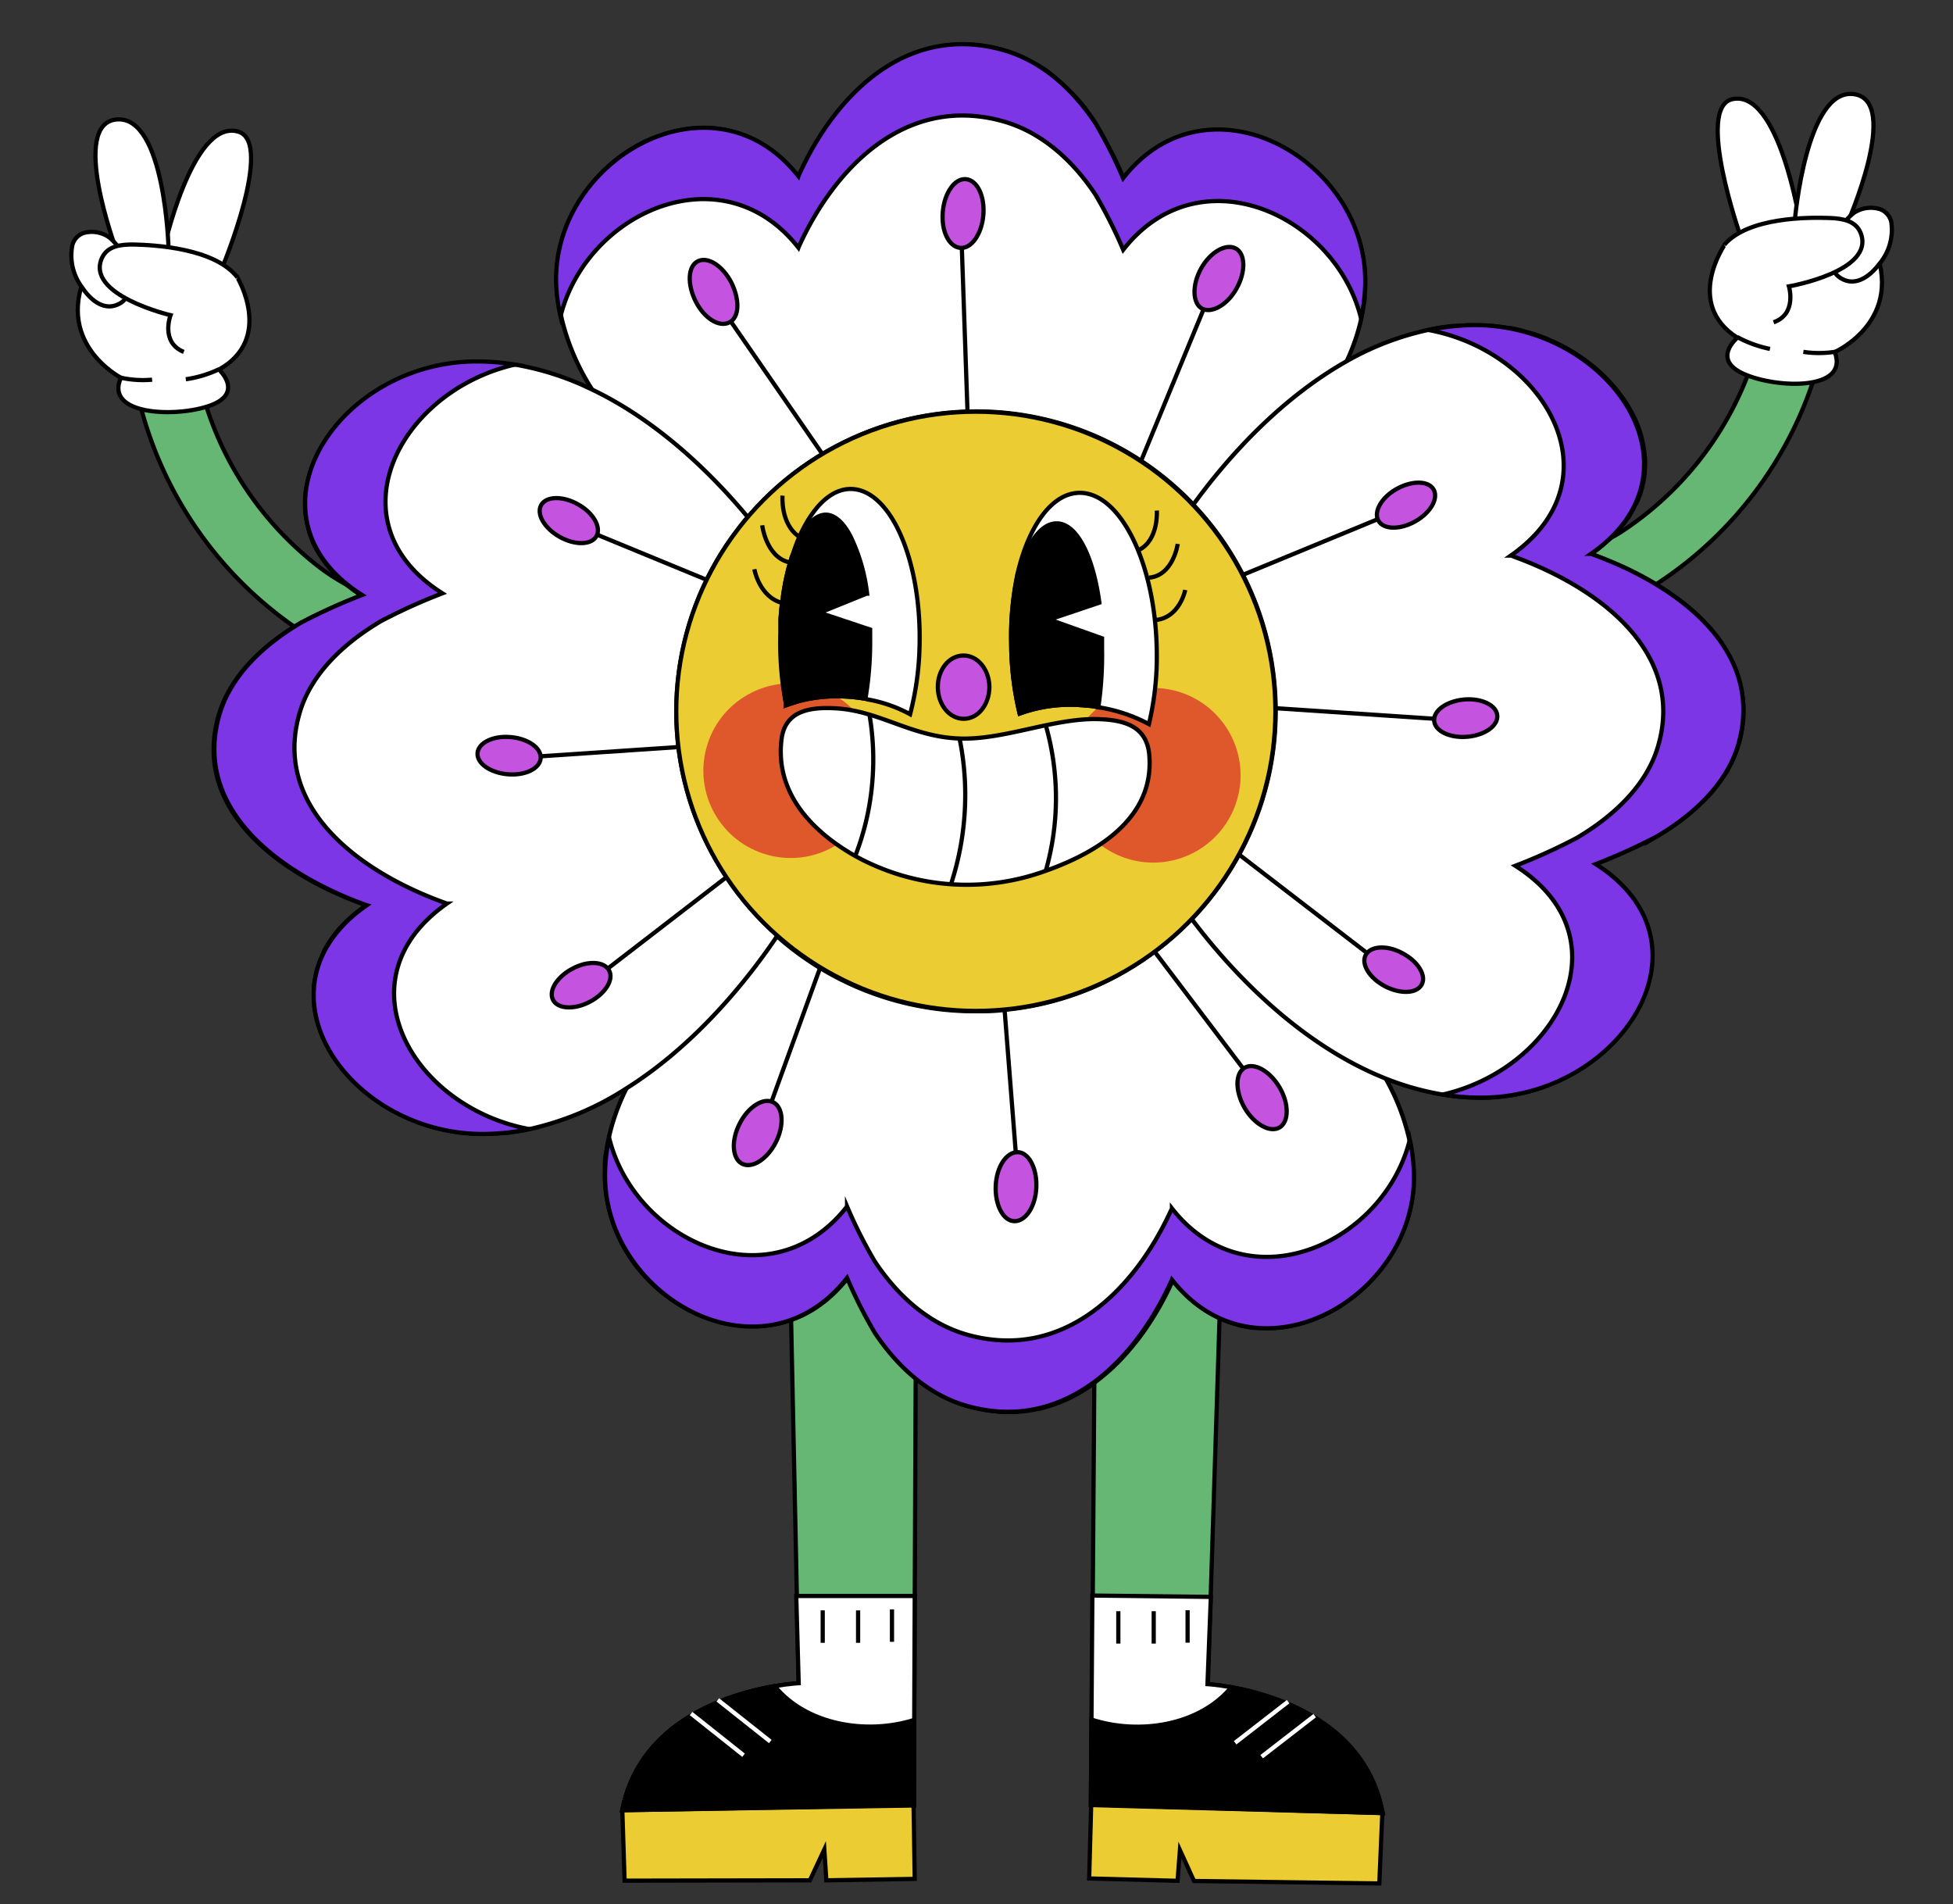 <svg xmlns="http://www.w3.org/2000/svg" viewBox="0 0 231.76 225.92"><rect x="0" y="0" width="231.76" height="225.92" fill="#333333" stroke="none"/><defs><style>.cls-1{fill:#67b774;}.cls-1,.cls-2,.cls-3,.cls-4,.cls-5,.cls-7,.cls-8{stroke:#000;}.cls-1,.cls-2,.cls-3,.cls-4,.cls-5,.cls-6,.cls-7,.cls-8{stroke-miterlimit:10;stroke-width:0.5px;}.cls-2{fill:#fff;}.cls-3,.cls-6{fill:none;}.cls-4{fill:#ebcc33;}.cls-6{stroke:#fff;}.cls-7{fill:#7d36e5;}.cls-8{fill:#c454e0;}.cls-9{fill:#df582c;}</style></defs><g id="PREVIEW"><path class="cls-1" d="M216.55,38.38c-.09.91-.23,1.83-.39,2.73h0a37.64,37.64,0,0,1-1,4.12A46,46,0,0,1,195.9,69.73a35.91,35.91,0,0,1-7.53,3.41c-.89-2.36-1.88-4.65-3-6.89a27.73,27.73,0,0,0,7-3.13,38.86,38.86,0,0,0,14.94-18.37h0a30,30,0,0,0,1.27-4.22,26.11,26.11,0,0,0,.5-3.13,4.9,4.9,0,0,1,.22-1h0a3.27,3.27,0,0,1,2.53-2.07h0A3.84,3.84,0,0,1,216.55,38.38Z"/><path class="cls-2" d="M213.62,26.58s-2.48-16.06-8.06-14.81c-4.39,1,1,16.3,1,16.3Z"/><path class="cls-2" d="M219.2,26.55s6.46-14.61.8-15.38-7,14.89-7,14.89Z"/><path class="cls-2" d="M204.69,29s-4.88,7,1.48,11.07c0,0-3.13,2.58.79,4.31s12.53,2,10.77-2.61c0,0,8.56-3.79,4.52-12.87Z"/><path class="cls-3" d="M206.17,40a14,14,0,0,0,3.87,1.4"/><path class="cls-3" d="M214,41.75a12.36,12.36,0,0,0,3.71,0"/><path class="cls-2" d="M223.18,24.85a3.65,3.65,0,0,0-3.14.38,6.81,6.81,0,0,0-2.49,4c-.35,1.28-.44,2.89.81,3.72,1.79,1.19,3.57-.19,4.65-1.63a6.27,6.27,0,0,0,1.43-4.95A2.11,2.11,0,0,0,223.18,24.85Z"/><path class="cls-2" d="M204.61,29.05c2.88-3.31,10-3.28,12.6-3.18,1.5.06,3,.35,3.58,1.74,1.84,4.58-8.5,6.37-8.5,6.37s1,3.28-1.82,4.26"/><path class="cls-1" d="M15.73,41.54c0,.91.11,1.84.23,2.75h0a35.58,35.58,0,0,0,.79,4.17A46,46,0,0,0,34.48,74.05,35.28,35.28,0,0,0,41.8,77.9c1-2.29,2.15-4.53,3.38-6.69a28,28,0,0,1-6.79-3.54A39,39,0,0,1,24.56,48.45h0a30.08,30.08,0,0,1-1-4.3A25.9,25.9,0,0,1,23.22,41a4.36,4.36,0,0,0-.16-1v0a3.23,3.23,0,0,0-2.4-2.21h0A3.82,3.82,0,0,0,15.73,41.54Z"/><path class="cls-2" d="M19.34,29.93S22.78,14,28.27,15.62c4.33,1.24-1.93,16.22-1.93,16.22Z"/><path class="cls-2" d="M13.78,29.57s-5.59-15,.11-15.4S20,29.45,20,29.45Z"/><path class="cls-2" d="M28.13,32.85s4.45,7.29-2.14,11c0,0,3,2.77-1,4.25S12.32,49.3,14.35,44.82c0,0-8.32-4.29-3.75-13.11Z"/><path class="cls-3" d="M26,43.81A13.77,13.77,0,0,1,22.05,45"/><path class="cls-3" d="M18.05,45.05a12.18,12.18,0,0,1-3.7-.23"/><path class="cls-2" d="M9.91,27.65a3.6,3.6,0,0,1,3.11.56,6.74,6.74,0,0,1,2.25,4.11c.28,1.3.27,2.91-1,3.66-1.86,1.09-3.55-.4-4.54-1.9a6.27,6.27,0,0,1-1.14-5A2.08,2.08,0,0,1,9.91,27.65Z"/><path class="cls-2" d="M28.19,32.93c-2.67-3.47-9.76-3.86-12.38-3.92-1.5,0-3,.17-3.68,1.53C10,35,20.24,37.4,20.24,37.4S19,40.61,21.81,41.76"/><path class="cls-1" d="M93.69,147.58l1.09,52.14s-18.14.84-20.93,15.07l34.6-.56.28-67Z"/><path class="cls-2" d="M94.49,189.37l.29,10.35s-18.14.84-20.93,15.07l34.6-.56.1-24.86Z"/><line class="cls-3" x1="97.63" y1="191.08" x2="97.63" y2="194.93"/><line class="cls-3" x1="101.83" y1="191.08" x2="101.83" y2="194.93"/><line class="cls-3" x1="105.85" y1="190.96" x2="105.85" y2="194.81"/><polygon class="cls-4" points="98.06 223.11 97.82 219.45 96.11 223.11 74.12 223.15 73.85 214.79 108.41 214.17 108.55 222.94 98.06 223.11"/><path class="cls-5" d="M91.93,200.07c-5.21.9-16,4-18.08,14.72l34.6-.56,0-10.14C102.8,205.86,95.67,204.67,91.93,200.07Z"/><line class="cls-6" x1="85.18" y1="201.7" x2="91.41" y2="206.64"/><line class="cls-6" x1="82.01" y1="203.32" x2="88.24" y2="208.27"/><path class="cls-1" d="M145,147.7l-1.66,52.13s18.12,1,20.75,15.3l-34.59-.95.48-67Z"/><path class="cls-2" d="M143.69,189.48l-.4,10.35s18.12,1,20.75,15.3l-34.59-.95.18-24.86Z"/><line class="cls-3" x1="132.71" y1="191.18" x2="132.71" y2="195.02"/><line class="cls-3" x1="136.91" y1="191.18" x2="136.91" y2="195.02"/><line class="cls-3" x1="140.93" y1="191.06" x2="140.93" y2="194.91"/><polygon class="cls-4" points="139.74 223.17 140.02 219.52 141.69 223.19 163.68 223.48 164.04 215.13 129.49 214.12 129.25 222.89 139.74 223.17"/><path class="cls-5" d="M146.12,200.21c5.21.95,15.94,4.2,17.92,14.92l-34.59-.95.08-10.14C135.19,205.88,142.34,204.76,146.12,200.21Z"/><line class="cls-6" x1="152.86" y1="201.91" x2="146.57" y2="206.79"/><line class="cls-6" x1="156.01" y1="203.57" x2="149.72" y2="208.44"/><path class="cls-2" d="M167.76,139c0,.37,0,.75,0,1.12,0,.19,0,.4,0,.59,0,.34-.06.67-.1,1a4.43,4.43,0,0,1-.11.73,3.76,3.76,0,0,1-.1.55,15.89,15.89,0,0,1-.83,2.83,7.06,7.06,0,0,1-.29.71,17.55,17.55,0,0,1-2.06,3.56c-.11.16-.22.31-.35.47l-.66.79a18.6,18.6,0,0,1-2.2,2.15c-.44.36-.9.71-1.37,1L159,155c-.24.16-.49.3-.74.44s-.53.29-.81.43l-.59.28a16.53,16.53,0,0,1-2.26.83,5.25,5.25,0,0,1-.6.16,8.89,8.89,0,0,1-1.05.23l-.52.08a3.71,3.71,0,0,1-.45.06c-.2,0-.41,0-.61.05h-.11c-.3,0-.61,0-.92,0s-.58,0-.87,0h0c-.21,0-.41,0-.62,0s-.69-.09-1-.15a3.94,3.94,0,0,1-.47-.1c-.21,0-.43-.1-.64-.16a6,6,0,0,1-.6-.19,11,11,0,0,1-1.49-.59,3.49,3.49,0,0,1-.39-.19,13.81,13.81,0,0,1-2.42-1.56c-.28-.22-.56-.46-.82-.7h0c-.22-.2-.43-.41-.64-.62-.43-.44-.83-.91-1.23-1.41a.06.06,0,0,1,0,0,.34.34,0,0,1,0,.1l-.07.13a.38.38,0,0,1-.05.11,0,0,0,0,0,0,0,36.54,36.54,0,0,1-2.41,4.43c-.45.7-.92,1.39-1.42,2.05-.16.22-.34.44-.51.65-.52.65-1.06,1.28-1.62,1.87-.37.39-.75.78-1.15,1.14s-.81.72-1.22,1.05-.84.66-1.28,1c-.25.17-.51.35-.78.51s-.51.31-.77.45l-.64.35a3.62,3.62,0,0,1-.4.19l-.44.2a13.63,13.63,0,0,1-1.33.53c-.35.12-.69.23-1.05.33l-.46.12-.43.09-.45.09c-.28.05-.56.1-.84.13s-.73.08-1.12.11-.64,0-1,0h-.35a2.17,2.17,0,0,1-.36,0c-.24,0-.48,0-.72-.05s-.4,0-.61-.06-.68-.09-1-.15l-1.05-.22-.6-.15c-.29-.09-.59-.17-.88-.27a18.1,18.1,0,0,1-2.47-1.08c-.53-.29-1-.59-1.53-.93s-.81-.58-1.2-.89a5.71,5.71,0,0,1-.47-.39c-.21-.17-.41-.35-.62-.54a24.39,24.39,0,0,1-2.58-2.8c-.24-.29-.47-.6-.68-.9s-.45-.61-.65-.93a3.94,3.94,0,0,1-.22-.35c0-.1-.13-.22-.2-.36-.2-.34-.44-.8-.71-1.29s-.64-1.22-1-1.9-.62-1.31-.9-2c-.1-.22-.2-.44-.28-.65a16.64,16.64,0,0,1-1.62,1.79,5.45,5.45,0,0,1-.5.46h0l-.29.26c-.23.2-.45.37-.68.54s-.46.34-.69.49a13.67,13.67,0,0,1-1.42.82,3,3,0,0,1-.41.19,7.75,7.75,0,0,1-.79.33,12.88,12.88,0,0,1-2.07.61c-.25,0-.51.1-.77.13a8.66,8.66,0,0,1-1,.11l-.4,0a11.06,11.06,0,0,1-1.41,0,12.71,12.71,0,0,1-1.63-.19A6.91,6.91,0,0,1,86,157q-.33-.06-.66-.15a2.15,2.15,0,0,1-.36-.11,17.5,17.5,0,0,1-5.11-2.43c-.47-.33-.93-.67-1.37-1s-.86-.76-1.27-1.16a17.87,17.87,0,0,1-5.45-13.35c0-.24,0-.47,0-.7s0-.36.05-.53v0c0-.22,0-.42.07-.63.08-.62.19-1.25.33-1.86a25.14,25.14,0,0,1,2.11-5.93c3.69-7.42,10.72-13.72,17.55-18.33l.32.27a34.64,34.64,0,0,0,5.06,3.74,35.34,35.34,0,0,0,18.46,5.16c1.16,0,2.29,0,3.41-.16A35.21,35.21,0,0,0,137,112.92a34.34,34.34,0,0,0,4.39-3.87c.22-.22.44-.45.64-.68h1.45c7.54,4.46,16.3,11.26,20.95,19.59h0a26.78,26.78,0,0,1,2.81,7.25c.14.63.25,1.25.33,1.88,0,.21.05.42.07.62v.05c0,.17,0,.35.05.52S167.75,138.77,167.76,139Z"/><path class="cls-7" d="M71.81,138.8a21.59,21.59,0,0,1,.48-3.78c3,12.24,19.15,19.74,28.23,8.13a55.47,55.47,0,0,0,3.29,6.52c2.65,4,6.37,7.44,11.08,8.73,11.22,3.07,19.61-5.15,24-14.63,0,0,.18-.35.18-.39,9.09,11.57,25.23,4.08,28.23-8.16a21.83,21.83,0,0,1,.48,3.79c.59,14.79-18.5,25.84-28.71,12.83a3.7,3.7,0,0,1-.18.4c-4.37,9.48-12.76,17.69-24,14.62-4.71-1.28-8.43-4.73-11.08-8.72a55.92,55.92,0,0,1-3.29-6.51C90.32,164.65,71.22,153.6,71.81,138.8Z"/><polyline class="cls-3" points="137.02 112.92 147.55 126.82 148.78 128.44"/><path class="cls-8" d="M147.69,131.45c-1.13-2-1.12-4.08,0-4.75s3,.37,4.15,2.32,1.12,4.09,0,4.76S148.83,133.4,147.69,131.45Z"/><polyline class="cls-3" points="119.21 119.78 120.54 136.74 120.7 138.77"/><path class="cls-8" d="M118.16,140.71c.1-2.26,1.26-4,2.59-4s2.33,1.93,2.23,4.19-1.25,4-2.58,4S118.06,143,118.16,140.71Z"/><polyline class="cls-3" points="97.34 114.78 91.56 130.71 90.87 132.62"/><path class="cls-8" d="M87.76,133.35c1-2,2.82-3.17,4-2.56s1.33,2.72.31,4.74-2.82,3.16-4,2.56S86.74,135.36,87.76,133.35Z"/><path class="cls-2" d="M162,32.85c0,.37,0,.74,0,1.12,0,.22,0,.46-.05.69s0,.35,0,.52c0,.43-.09.85-.16,1.26s-.14.81-.23,1.22a.13.13,0,0,1,0,.06v0a24.4,24.4,0,0,1-1.78,5.2c-3.4,7.37-10.16,13.67-16.89,18.36-.41-.48-.83-.95-1.26-1.39a35.51,35.51,0,0,0-52.83,1.45c-.38.44-.76.9-1.11,1.38-6.41-4.13-13.24-9.81-17.46-16.56a27.26,27.26,0,0,1-3.64-8.64v0a.07.07,0,0,1,0-.06c-.08-.41-.16-.81-.22-1.22A10.42,10.42,0,0,1,66.13,35a3.75,3.75,0,0,1,0-.47c0-.25,0-.5,0-.76a13.58,13.58,0,0,1,0-1.43,4.58,4.58,0,0,1,0-.53c0-.28,0-.55.09-.82a11.69,11.69,0,0,1,.23-1.36c.06-.33.14-.64.22-.95a.43.43,0,0,1,0-.16l.16-.55c0-.13.08-.25.13-.38s.15-.43.23-.65.27-.67.43-1a1.87,1.87,0,0,1,.15-.32c.14-.31.29-.6.45-.89A13.3,13.3,0,0,1,69,23.46c.19-.29.38-.58.6-.86s.21-.3.31-.44A19.57,19.57,0,0,1,72,19.91c.28-.27.58-.52.88-.77a18.27,18.27,0,0,1,3-2c.2-.12.42-.23.63-.33a17.73,17.73,0,0,1,2.72-1,3.74,3.74,0,0,1,.45-.12c.23-.07.48-.12.73-.17s.5-.1.73-.14a14.53,14.53,0,0,1,3.15-.18c.24,0,.48,0,.71.07l.69.08.54.11.48.11a11.35,11.35,0,0,1,1.14.32l.62.23c.16.07.32.13.48.21a3.78,3.78,0,0,1,.5.22c.19.1.4.2.59.31s.36.2.53.32a3.1,3.1,0,0,1,.41.26,13.51,13.51,0,0,1,2.22,1.79c.15.14.31.29.46.45.37.4.74.82,1.1,1.27a1.24,1.24,0,0,1,.12-.28c0-.05,0-.11.06-.12.17-.37.36-.75.54-1.13s.38-.74.58-1.11.37-.68.57-1,.32-.54.48-.8.24-.39.37-.58a28.33,28.33,0,0,1,5.17-6.06c.4-.35.82-.69,1.24-1s.65-.46,1-.68.65-.43,1-.62.64-.36,1-.52A.37.37,0,0,1,107,7c.32-.16.66-.31,1-.45a16.59,16.59,0,0,1,2.35-.78l.66-.15c.26-.05.52-.11.78-.14l.8-.1c.27,0,.54,0,.82-.06l.78,0h0l.7,0a6.06,6.06,0,0,1,.73,0l.6.07a6.2,6.2,0,0,1,.7.1c.32,0,.64.1,1,.18s.66.15,1,.24a14.63,14.63,0,0,1,1.73.58,16.09,16.09,0,0,1,1.63.76,19.93,19.93,0,0,1,1.7,1c.43.3.85.63,1.26,1a23,23,0,0,1,2,1.85c.33.34.65.71,1,1.09a12.14,12.14,0,0,1,.77,1c.36.47.72,1,1,1.46,0,.08.12.19.2.34a2,2,0,0,1,.16.26l.17.29c.05.11.12.21.18.33s.28.51.43.79c.3.57.64,1.22,1,1.9.41.84.83,1.75,1.19,2.61a15.45,15.45,0,0,1,1.1-1.27c.17-.19.35-.36.52-.52s.32-.33.49-.47h0l.29-.25a5.56,5.56,0,0,1,.67-.53c.21-.16.44-.33.66-.48s.54-.34.82-.49l.57-.31c.17-.08.33-.17.5-.24a4.61,4.61,0,0,1,.51-.22,9.38,9.38,0,0,1,1.35-.47l.74-.19.54-.11.55-.08a6.24,6.24,0,0,1,1-.11l.87,0,.78,0a11.45,11.45,0,0,1,1.3.13l.57.1a12.48,12.48,0,0,1,1.42.31,11.15,11.15,0,0,1,1.57.53,17.6,17.6,0,0,1,4.37,2.44l.39.3a18.71,18.71,0,0,1,2.58,2.46c.2.23.4.47.59.72s.19.24.28.37a7.14,7.14,0,0,1,.55.77,3,3,0,0,1,.25.37,8.94,8.94,0,0,1,.51.84l.11.2a16.47,16.47,0,0,1,1.25,2.81c0,.13.08.26.13.38.15.45.28.93.39,1.4,0,.13.06.27.08.41a6,6,0,0,1,.13.72c0,.24.08.49.11.73s.06.6.08.91S162,32.67,162,32.85Z"/><path class="cls-7" d="M162,34a21.61,21.61,0,0,1-.49,3.77c-3-12.24-19.14-19.74-28.22-8.13A55.07,55.07,0,0,0,130,23.1c-2.65-4-6.37-7.45-11.08-8.74-11.22-3.07-19.61,5.15-24,14.64a3.52,3.52,0,0,0-.17.39c-9.1-11.58-25.23-4.09-28.23,8.15A20.9,20.9,0,0,1,66,33.75C65.45,19,84.53,7.91,94.75,20.92a3.7,3.7,0,0,1,.17-.4C99.3,11,107.69,2.83,118.91,5.9c4.71,1.29,8.43,4.73,11.08,8.72a55.47,55.47,0,0,1,3.29,6.52C143.48,8.12,162.58,19.17,162,34Z"/><line class="cls-3" x1="85.57" y1="36.47" x2="97.74" y2="54.09"/><path class="cls-8" d="M86.78,33.51c1,2,1,4.13-.23,4.75s-3-.51-4-2.51-.94-4.12.24-4.74S85.73,31.51,86.78,33.51Z"/><line class="cls-3" x1="114.07" y1="27.38" x2="114.81" y2="48.79"/><path class="cls-8" d="M116.69,25.55c-.2,2.25-1.43,4-2.76,3.86s-2.25-2-2.05-4.28,1.43-4,2.76-3.87S116.89,23.29,116.69,25.55Z"/><line class="cls-3" x1="143.6" y1="34.82" x2="135.44" y2="54.62"/><path class="cls-8" d="M146.74,34.23c-1.11,2-3,3-4.11,2.38s-1.2-2.78-.1-4.75,2.95-3,4.11-2.38S147.85,32.26,146.74,34.23Z"/><path class="cls-2" d="M92,110.77A35.58,35.58,0,0,1,80.51,88.64,35.7,35.7,0,0,1,83.86,68.8a34,34,0,0,1,3.77-6.06c.35-.48.73-.94,1.11-1.38-4.81-5.78-11.18-11.67-18.57-15.18a33.63,33.63,0,0,0-9.07-2.92l-.37,0-1.11-.15c-.45-.05-.9-.1-1.36-.12h0l-.39,0c-.32,0-.66,0-1,0h-.76l-.72,0a20.06,20.06,0,0,0-2.71.31,4.26,4.26,0,0,0-.49.1,15.78,15.78,0,0,0-1.74.42q-.44.12-.87.27c-.32.1-.63.2-.93.32s-.61.24-.9.37l-.58.26-.64.31c-.28.14-.56.29-.84.46s-.5.29-.75.44l-.73.46c-.38.25-.75.52-1.11.8l-.49.4a5.85,5.85,0,0,0-.54.45c-.34.29-.66.6-1,.91l-.46.46-.44.49c-.28.32-.55.66-.81,1a15.66,15.66,0,0,0-1.48,2.29q-.24.45-.45.9a11.77,11.77,0,0,0-.59,1.51,14.89,14.89,0,0,0-.4,1.56A10.28,10.28,0,0,0,36.22,59a11.69,11.69,0,0,0,.37,3.72,10.76,10.76,0,0,0,.73,2,11.58,11.58,0,0,0,.87,1.47,12.91,12.91,0,0,0,1.1,1.42c.18.21.38.43.6.65a18.09,18.09,0,0,0,3,2.4,68.08,68.08,0,0,0-7.27,3.3C31.22,76.52,27.4,80.16,26,84.69c-3.24,10.79,6.19,18.6,17,22.56a4.72,4.72,0,0,0,.45.16c-.26.18-.52.37-.76.56a.23.23,0,0,0-.09.08,7.11,7.11,0,0,0-.68.55,5.2,5.2,0,0,0-.44.38l-.24.22-.63.64a14.12,14.12,0,0,0-1.95,2.62l-.31.58a.76.76,0,0,0,0,.11,11.65,11.65,0,0,0-.57,1.37s0,0,0,0a10.15,10.15,0,0,0-.36,1.39c0,.18-.07.36-.09.53a5.24,5.24,0,0,0-.06.54,3.88,3.88,0,0,0,0,.48,7.62,7.62,0,0,0,0,1.17c0,.12,0,.24,0,.36a4.74,4.74,0,0,0,.07.67c0,.22.07.43.11.64a11.83,11.83,0,0,0,.42,1.63c.08.24.16.47.26.71a11.24,11.24,0,0,0,.78,1.65,4.29,4.29,0,0,0,.31.55,17.3,17.3,0,0,0,1.7,2.38l.48.52a7.44,7.44,0,0,0,.55.58c.14.14.29.29.44.42a13.42,13.42,0,0,0,1.34,1.14c.26.21.53.41.8.6s.52.36.79.54l.62.38c.24.15.48.29.73.42s.73.38,1.09.56c0,0,0,0,0,0,.56.27,1.16.52,1.75.75a22.35,22.35,0,0,0,9,1.38h.11c.38,0,.75-.06,1.13-.09a1.84,1.84,0,0,0,.33,0c.4,0,.8-.1,1.2-.16a0,0,0,0,0,0,0c.47-.07.94-.15,1.42-.26h0a35,35,0,0,0,11.65-4.87c7.51-4.72,13.64-11.8,17.87-18.06"/><path class="cls-7" d="M56.84,42.89a27.31,27.31,0,0,1,4.26.37C47.36,46.41,39.22,62,52.5,70.4a67.07,67.07,0,0,0-7.29,3.3c-4.44,2.63-8.27,6.26-9.62,10.79-3.24,10.79,6.19,18.6,17,22.56,0,0,.4.16.45.16-12.87,9-4.11,24.18,9.75,26.76a27.12,27.12,0,0,1-4.26.55c-16.66.92-29.5-17.05-15-27.11a4.09,4.09,0,0,1-.46-.16c-10.78-4-20.2-11.78-17-22.56,1.36-4.53,5.17-8.16,9.62-10.79a68.54,68.54,0,0,1,7.28-3.3C28.05,61.17,40.13,42.67,56.84,42.89Z"/><polyline class="cls-3" points="86.2 104.08 72.13 114.92 70.65 116.06"/><path class="cls-8" d="M67.93,114.94c1.84-1,3.79-.87,4.36.22s-.46,2.74-2.3,3.71-3.79.86-4.36-.22S66.09,115.9,67.93,114.94Z"/><polyline class="cls-3" points="80.51 88.64 64.15 89.74 62.3 89.86"/><path class="cls-8" d="M60.61,87.46c2.07.18,3.66,1.31,3.55,2.53s-1.87,2.07-3.94,1.88-3.66-1.31-3.55-2.53S58.54,87.27,60.61,87.46Z"/><polyline class="cls-3" points="83.86 68.8 70.85 63.44 69.13 62.73"/><path class="cls-8" d="M68.59,59.84c1.81,1,2.79,2.71,2.19,3.78s-2.56,1.1-4.37.08S63.62,61,64.22,59.93,66.78,58.82,68.59,59.84Z"/><path class="cls-2" d="M206.28,88.44a13.21,13.21,0,0,1-1.45,3.23,17.66,17.66,0,0,1-2.21,2.88,26.76,26.76,0,0,1-6,4.68c-.13.08-.37.21-.7.37l-.66.33-.54.26-1.9.89c-1.11.49-2.33,1-3.48,1.45,14.88,9.43,2.8,27.93-13.9,27.72a28.58,28.58,0,0,1-4.26-.38,32.79,32.79,0,0,1-6.76-1.9h0c-9.58-3.81-17.61-11.76-23-18.92.22-.22.44-.45.64-.68a36.16,36.16,0,0,0,5-7,35.32,35.32,0,0,0,4.32-17V84a35.55,35.55,0,0,0-8.52-22.72c-.41-.48-.83-.95-1.26-1.39,4.48-6.18,10.7-12.77,18.15-17a34,34,0,0,1,9.87-3.77h0c.47-.1.92-.19,1.38-.26l1.36-.18.49,0c.32,0,.66,0,1-.06s.82,0,1.23,0,.78,0,1.15,0a13.3,13.3,0,0,1,1.56.14l.5.06a4.31,4.31,0,0,1,.61.1l.29,0a16.53,16.53,0,0,1,1.69.39l1,.28c.64.21,1.27.43,1.87.69l.45.21a3.76,3.76,0,0,1,.46.2c.25.11.49.24.73.37s.52.27.77.42l.49.29a.93.93,0,0,1,.19.11l.71.47c.26.17.52.35.76.54l.76.59c.3.25.59.51.88.77l.44.42c.14.13.27.27.41.41s.51.56.76.85l.23.28c.35.44.69.88,1,1.33.15.23.3.45.43.69s.28.48.41.71a13.47,13.47,0,0,1,1.18,3c.06.26.13.52.17.77s.1.52.13.77.06.52.09.78a11.22,11.22,0,0,1-.34,3.6c-.06.24-.13.48-.21.71a3.41,3.41,0,0,1-.19.5,4.16,4.16,0,0,1-.16.4A3.41,3.41,0,0,1,194,60c-.1.22-.21.45-.34.68a14,14,0,0,1-2,2.63,17.32,17.32,0,0,1-1.31,1.24,15.65,15.65,0,0,1-1.52,1.18c.09,0,.41.16.45.17.58.21,1.17.44,1.73.68s1.14.47,1.7.73,1.11.53,1.65.81,1.08.57,1.6.87,1,.62,1.53.94l.86.58c.3.2.58.4.85.61a25.58,25.58,0,0,1,2.38,2l.64.64q.42.44.81.87c.25.31.5.61.74.92,0,0,0,0,0,0,.24.32.47.63.68,1s.42.66.62,1,.24.45.35.69a4.83,4.83,0,0,1,.27.56c.13.28.25.57.36.86A13.57,13.57,0,0,1,206.28,88.44Z"/><path class="cls-7" d="M175.48,130.24a27.31,27.31,0,0,1-4.26-.37c13.74-3.15,21.87-18.74,8.6-27.14a67.57,67.57,0,0,0,7.28-3.3c4.45-2.63,8.27-6.26,9.63-10.79,3.24-10.78-6.2-18.6-17-22.56,0,0-.39-.16-.44-.16,12.87-9,4.1-24.18-9.75-26.76a27.14,27.14,0,0,1,4.25-.55c16.67-.91,29.51,17.06,15,27.11.06,0,.42.15.46.16,10.78,4,20.2,11.78,17,22.56-1.35,4.53-5.17,8.16-9.61,10.79a68.54,68.54,0,0,1-7.28,3.3C204.26,112,192.18,130.46,175.48,130.24Z"/><polyline class="cls-3" points="147.03 101.39 162.22 113.08 163.7 114.22"/><path class="cls-8" d="M166.42,113.1c-1.84-1-3.79-.86-4.36.22s.46,2.75,2.3,3.71,3.79.87,4.36-.22S168.26,114.07,166.42,113.1Z"/><line class="cls-3" x1="172.06" y1="85.41" x2="151.34" y2="84.03"/><path class="cls-8" d="M173.74,83c-2.07.19-3.66,1.32-3.55,2.54s1.87,2.06,3.94,1.88,3.66-1.31,3.55-2.53S175.81,82.82,173.74,83Z"/><polyline class="cls-3" points="147.46 68.22 163.5 61.6 165.22 60.89"/><path class="cls-8" d="M165.76,58c-1.81,1-2.79,2.71-2.19,3.78s2.56,1.11,4.37.09,2.79-2.71,2.19-3.78S167.57,57,165.76,58Z"/><path class="cls-3" d="M92.28,111l-.32-.27"/><circle class="cls-4" cx="115.8" cy="84.4" r="35.55"/><circle class="cls-9" cx="93.83" cy="91.45" r="10.36" transform="translate(-32.88 58.1) rotate(-29.52)"/><path class="cls-9" d="M147.16,90.9a10.36,10.36,0,1,1-11.4-9.21A10.36,10.36,0,0,1,147.16,90.9Z"/><path class="cls-2" d="M120,76.36a36.3,36.3,0,0,0,1,8.31,17.5,17.5,0,0,1,8-.93c.46,0,.91.1,1.34.18a18.75,18.75,0,0,1,6,2,34.42,34.42,0,0,0,.93-8.74c-.15-10.11-4.15-18.47-8.94-18.7-3.38-.15-6.24,3.78-7.59,9.65a0,0,0,0,1,0,0A35.63,35.63,0,0,0,120,76.36Z"/><path class="cls-3" d="M137.28,60.58s.25,3.49-2.13,4.68"/><path class="cls-3" d="M139.76,64.54s-.53,3.75-3.39,4"/><path class="cls-3" d="M140.65,70s-.63,3.26-3.49,3.57"/><path class="cls-5" d="M120,76.36a36.3,36.3,0,0,0,1,8.31,17.5,17.5,0,0,1,8-.93c.46,0,.91.1,1.34.18a42.8,42.8,0,0,0,.44-6.82c0-.46,0-.91,0-1.36l-6.26-2.23,5.94-2c-.74-5.53-2.7-9.43-5.08-9.41-1.84,0-3.51,2.37-4.6,6a0,0,0,0,1,0,0A35.63,35.63,0,0,0,120,76.36Z"/><path class="cls-2" d="M93.24,83.29s0,.06,0,.09,0,0,0,.06a2.38,2.38,0,0,1,0,.26,9.9,9.9,0,0,1,1-.34l.55-.17h0a17.52,17.52,0,0,1,5.54-.54,19.3,19.3,0,0,1,2.33.26A2.84,2.84,0,0,1,103,83a16.41,16.41,0,0,1,5,1.75,34.89,34.89,0,0,0,1.12-8c.28-9.86-3.2-18.23-7.77-18.71-2.54-.27-4.87,2-6.49,5.66h0c-.25.56-.47,1.16-.68,1.79l-.06.2L94,66a3.58,3.58,0,0,0-.11.35,5.36,5.36,0,0,0-.17.57c-.08.25-.15.5-.21.76s-.13.54-.19.81c-.16.71-.29,1.47-.4,2.26,0,.25-.08.51-.11.78v0q-.07.54-.12,1.11l-.06.78c0,.19,0,.39,0,.59a.81.81,0,0,1,0,.15c0,.27,0,.57,0,.86A35.7,35.7,0,0,0,93.24,83.29Z"/><path class="cls-3" d="M92.86,58.81s-.28,3.39,2,4.89"/><path class="cls-3" d="M90.45,62.33s.45,3.74,3.18,4.39"/><path class="cls-3" d="M89.52,67.54s.56,3.27,3.28,4"/><path class="cls-5" d="M93.29,83.68s1.35-.44,1.54-.49h0a17.52,17.52,0,0,1,5.54-.54,19.3,19.3,0,0,1,2.33.26,40.17,40.17,0,0,0,.56-6.83c0-.47,0-.93,0-1.38l-6-2,5.58-2.26.06,0a21.29,21.29,0,0,0-2-6.86c-.86-1.64-1.91-2.56-3-2.51-1.44.09-2.75,1.78-3.71,4.45L94,66a3.58,3.58,0,0,0-.11.35,5.36,5.36,0,0,0-.17.57c-.08.25-.15.5-.21.76s-.13.54-.19.81c-.16.71-.29,1.47-.4,2.26,0,.25-.08.51-.11.78v0q-.07.54-.12,1.11l-.06.78c0,.19,0,.39,0,.59a.81.81,0,0,1,0,.15c0,.27,0,.57,0,.86A49,49,0,0,0,93.29,83.68Z"/><path class="cls-8" d="M117.41,81.48c0,2.07-1.29,3.78-3,3.81s-3.08-1.63-3.12-3.7,1.29-3.78,3-3.81S117.37,79.4,117.41,81.48Z"/><path class="cls-2" d="M113.87,87.63c-5.76-.2-9.54-3.34-14.83-3.59-3-.15-5.9.32-6.3,3.71-.75,6.21,3.43,10.8,8.75,13.82a27.36,27.36,0,0,0,22.6,1.76c6.27-2.22,12.95-6.35,12.29-13.78-.31-3.41-3-4.12-6-4.22C125.1,85.16,119.15,87.82,113.87,87.63Z"/><path class="cls-3" d="M124.1,86.06a31.44,31.44,0,0,1,0,17.27"/><path class="cls-3" d="M113.87,87.63a33.38,33.38,0,0,1,.64,8.18,34,34,0,0,1-1.66,9.11"/><path class="cls-3" d="M103.18,84.8a31.75,31.75,0,0,1,.25,8.87,31.35,31.35,0,0,1-1.94,7.9"/></g></svg>